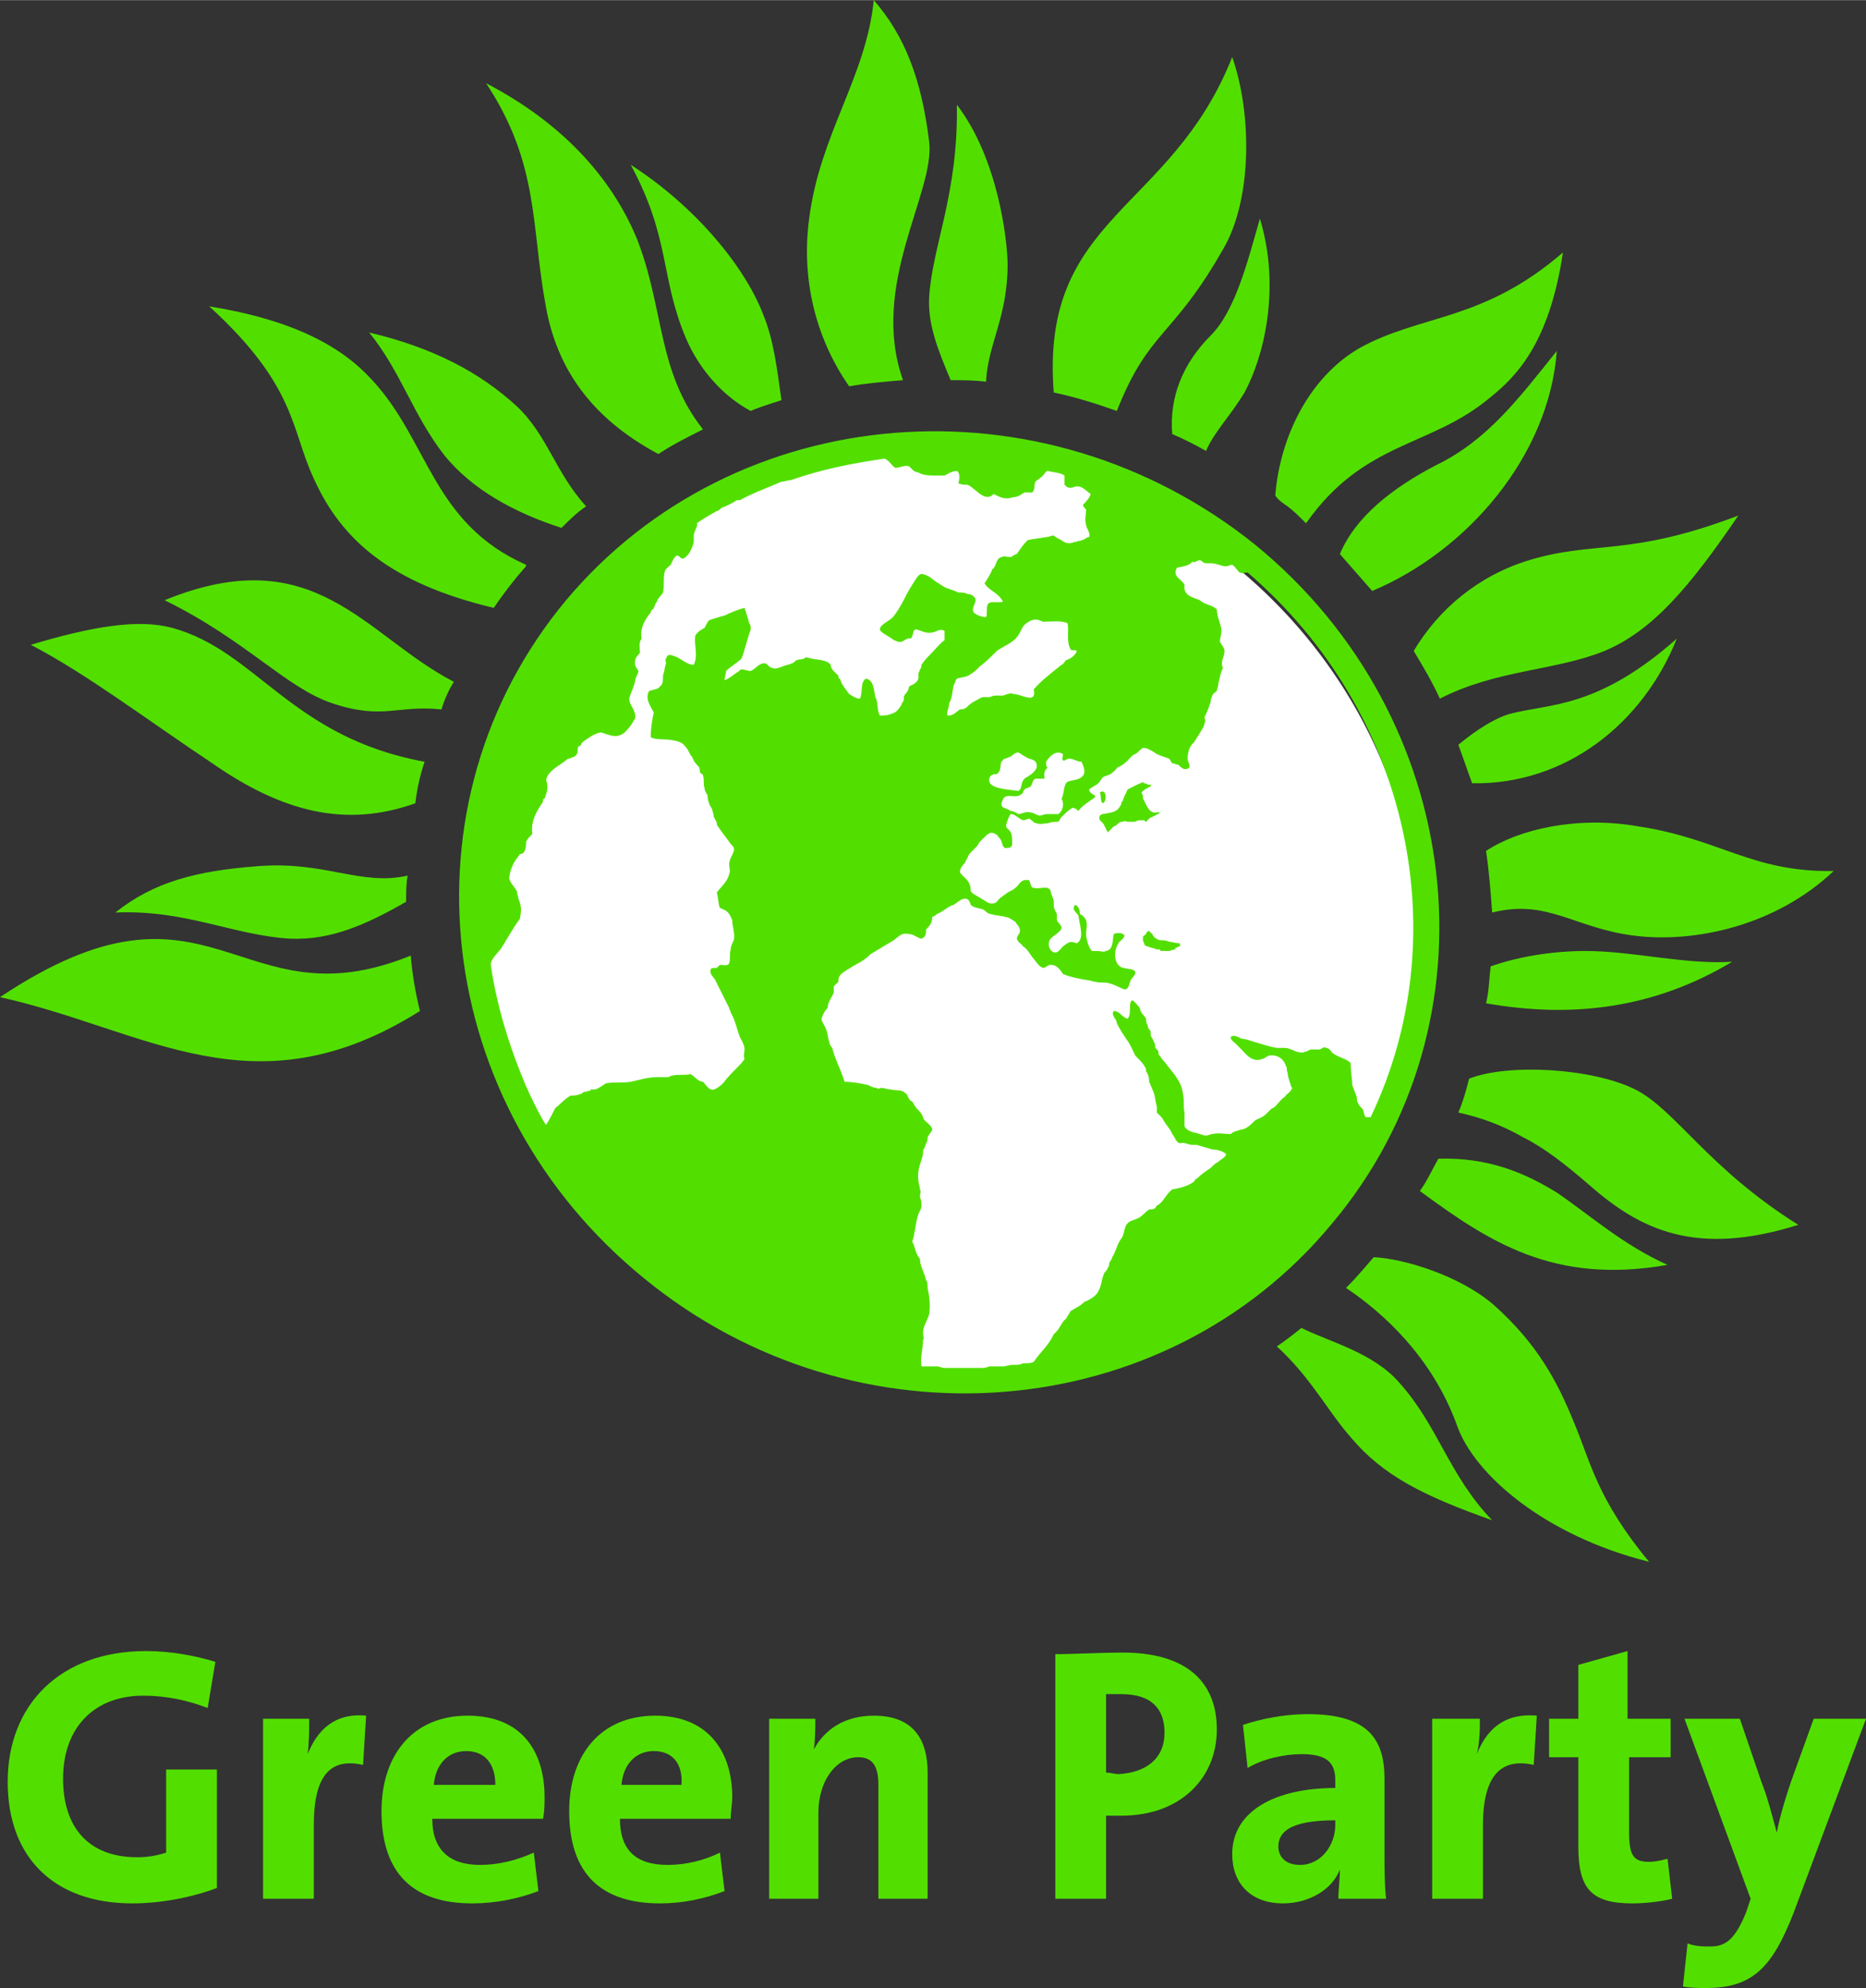 <?xml version="1.0" encoding="UTF-8"?>
<!DOCTYPE svg PUBLIC "-//W3C//DTD SVG 1.1//EN" "http://www.w3.org/Graphics/SVG/1.1/DTD/svg11.dtd">
<!-- Creator: CorelDRAW X7 -->
<svg xmlns="http://www.w3.org/2000/svg" xml:space="preserve" width="50mm" height="53.264mm" version="1.1" style="shape-rendering:geometricPrecision; text-rendering:geometricPrecision; image-rendering:optimizeQuality; fill-rule:evenodd; clip-rule:evenodd"
viewBox="0 0 1213 1292"
 xmlns:xlink="http://www.w3.org/1999/xlink">
 <rect x="0" y="0" width="1213" height="1292" fill="#333333" stroke="none"/>
 <defs>
  <style type="text/css">
   <![CDATA[
    .fil0 {fill:white}
    .fil1 {fill:#52df00;fill-rule:nonzero}
   ]]>
  </style>
 </defs>
 <g id="Layer_x0020_1">
  <g id="_1395200373200">
   <circle class="fil0" transform="matrix(0.357 0.331 -0.316 0.329 615.662 593.306)" r="643"/>
   <path class="fil1" d="M140 1080c-13,-4 -29,-7 -45,-7 -56,0 -90,35 -90,85 0,49 30,79 81,79 19,0 39,-4 55,-10l0 -77 -33 0 0 54c-6,2 -12,3 -19,3 -31,0 -48,-19 -48,-51 0,-34 21,-54 52,-54 15,0 29,3 42,8l5 -30zm98 35c-21,-2 -32,10 -38,25l0 0c1,-8 1,-17 1,-23l-30 0 0 117 33 0 0 -48c0,-31 10,-44 32,-39l2 -32zm116 53c0,-30 -15,-53 -50,-53 -36,0 -56,26 -56,62 0,41 21,60 59,60 15,0 30,-3 43,-8l-3 -25c-11,5 -23,8 -35,8 -20,0 -31,-10 -31,-30l72 0c1,-5 1,-10 1,-14zm-72 -8c1,-13 9,-22 21,-22 12,0 19,8 19,22l-40 0zm194 8c0,-30 -16,-53 -50,-53 -36,0 -56,26 -56,62 0,41 21,60 59,60 15,0 29,-3 42,-8l-3 -25c-10,5 -22,8 -34,8 -21,0 -31,-10 -31,-30l72 0c0,-5 1,-10 1,-14zm-72 -8c1,-13 9,-22 21,-22 12,0 19,8 18,22l-39 0zm199 74l0 -82c0,-20 -8,-37 -35,-37 -19,0 -32,9 -39,22l0 0c1,-6 1,-15 1,-20l-30 0 0 117 32 0 0 -56c0,-20 11,-36 26,-36 10,0 13,7 13,18l0 74 32 0zm188 -110c0,-32 -21,-50 -61,-50 -16,0 -31,1 -44,1l0 159 33 0 0 -54c4,0 7,0 10,0 39,0 62,-25 62,-56zm-34 2c0,17 -12,26 -30,27 -2,0 -5,-1 -8,-1l0 -51c3,0 7,0 10,0 20,0 28,10 28,25zm144 108c-1,-9 -1,-20 -1,-29l0 -49c0,-26 -11,-42 -50,-42 -15,0 -30,3 -42,7l3 28c10,-6 24,-9 35,-9 16,0 22,5 22,17l0 5c-39,0 -67,15 -67,43 0,19 12,32 33,32 17,0 32,-9 37,-22l0 1c0,5 -1,12 -1,18l31 0zm-33 -48c0,13 -9,26 -23,26 -9,0 -14,-5 -14,-12 0,-9 7,-17 37,-17l0 3zm131 -71c-22,-2 -33,10 -39,25l0 0c2,-8 2,-17 2,-23l-31 0 0 117 33 0 0 -48c0,-31 11,-44 33,-39l2 -32zm85 93c-4,1 -8,2 -12,2 -10,0 -13,-4 -13,-19l0 -49 27 0 0 -25 -28 0 0 -44 -32 9 0 35 -19 0 0 25 19 0 0 58c0,27 8,37 35,37 8,0 18,-1 26,-3l-3 -26zm129 -91l-34 0 -13 36c-4,11 -9,27 -11,38l0 0c-3,-11 -6,-23 -10,-33l-14 -41 -36 0 43 117 -3 9c-7,17 -13,22 -23,22 -5,0 -10,0 -15,-2l-3 28c5,1 11,1 15,1 30,0 43,-13 57,-49l47 -126zm-397 -763c137,112 160,310 50,441 -109,132 -310,148 -447,36 -138,-112 -161,-309 -51,-441 110,-131 310,-147 448,-36zm-173 153c0,6 14,6 19,7 3,-2 1,-5 4,-8 1,-1 2,-1 3,-2 2,-1 5,-4 5,-6 0,-5 -4,-4 -7,-6 -2,-1 -3,-2 -5,-3 -3,0 -3,2 -6,3 -2,1 -4,1 -4,2 -3,2 0,6 -4,9 -3,0 -5,1 -5,4zm10 11c-1,1 -2,3 -2,5 0,2 3,2 6,4 2,0 3,1 5,2 2,0 5,-2 8,-1 2,0 4,2 6,2 1,0 3,-1 5,-1 2,0 5,0 7,0 3,-2 4,-7 2,-10 2,-3 1,-9 4,-11 2,-1 7,-1 9,-3 3,-2 2,-6 0,-10 -3,0 -5,-2 -8,-2 -2,0 -3,2 -4,1 -1,-1 0,-2 0,-4 -5,-3 -9,2 -11,5 0,2 0,3 1,4 -3,2 -2,5 -2,7l-6 0c-2,1 -2,4 -3,5 -1,1 -3,1 -4,2 -1,1 -1,3 -2,3 -3,3 -8,0 -11,2zm-14 -65c1,0 3,0 4,0 1,0 2,-1 4,-1 2,0 3,0 5,0 3,-1 5,-2 7,-1 5,0 15,7 13,-3 5,-6 12,-11 18,-16 1,0 2,-2 3,-3 3,-1 6,-3 7,-6 -1,-1 -4,0 -4,-1 -3,-5 -1,-12 -2,-17 -4,-2 -11,-1 -16,-1 -2,-1 -5,-2 -7,-1 -1,0 -4,2 -5,3 -2,2 -3,6 -5,8 -3,4 -9,6 -13,9 -4,4 -7,7 -11,10 -2,2 -4,4 -6,5 -2,2 -6,2 -9,3 -1,1 -1,3 -2,4 -1,4 -1,9 -3,12 0,3 -2,6 -1,8 4,0 5,-2 8,-4 1,0 2,0 4,-1 1,-1 3,-3 5,-4 2,-1 5,-3 6,-3zm-98 228c2,8 6,15 8,22 5,0 10,1 15,2 2,1 4,2 6,2 1,1 2,0 3,0 2,0 4,1 6,1 4,1 7,0 9,2 2,1 2,3 3,4 0,1 1,1 2,2 1,1 1,2 2,3 1,2 3,3 4,5 1,1 1,3 2,4 1,1 5,4 5,6 0,1 -2,3 -3,5 0,1 0,3 -1,4 0,1 -1,2 -1,3 -1,1 -1,2 -1,4 -1,5 -4,10 -3,17 0,2 1,4 1,6 1,1 0,3 0,5 1,2 1,4 1,6 0,1 -1,3 -2,5 -2,6 -2,12 -4,18 2,3 2,8 5,11 0,5 3,9 4,14 1,1 1,3 1,5 1,5 2,11 1,17 -1,4 -4,8 -4,12 0,2 1,4 0,5 0,6 -2,11 -1,17l0 0c1,0 2,0 3,0 2,0 3,0 4,0 1,0 2,0 3,0 2,0 3,1 5,1 1,0 1,0 2,0 2,0 3,0 5,0 1,0 2,0 2,0 2,0 4,0 5,0l3 0c1,0 3,0 5,0l2 0c1,0 3,0 5,-1l2 0c2,0 4,0 6,0l1 0c2,0 4,-1 6,-1l1 0c2,0 4,0 6,-1l1 0c2,0 4,0 6,-1 4,-6 10,-11 13,-18 4,-3 5,-8 8,-10 1,-2 2,-3 3,-5 3,-2 6,-3 9,-6 3,-1 8,-4 9,-7 2,-3 2,-8 4,-12 1,-1 2,-2 2,-3 1,-1 1,-2 1,-3 1,-2 2,-3 2,-4 2,-3 3,-7 4,-9 1,-2 2,-3 3,-5 1,-3 1,-6 3,-8 2,-2 4,-2 6,-3 3,-1 5,-4 8,-6 1,0 3,0 4,-1 0,0 1,-2 2,-2 4,-3 5,-7 9,-10 5,-1 10,-2 14,-5 1,-1 1,-2 2,-2 3,-3 6,-5 9,-7 2,-2 3,-3 5,-4 2,-2 5,-3 5,-5 -2,-2 -6,-3 -9,-3 -3,-1 -7,-2 -10,-3 -1,0 -2,0 -3,0 -3,0 -5,-2 -8,-1 -3,-1 -3,-4 -5,-6 -1,-3 -4,-6 -5,-8 -1,-1 -1,-2 -2,-3 -1,-1 -2,-2 -3,-3 0,-1 0,-3 0,-4 -1,-3 -1,-6 -2,-9 -1,-2 -2,-5 -3,-7 0,-1 0,-3 -1,-5 0,-1 -1,-1 -1,-2 0,-1 0,-2 -1,-3 -1,-2 -3,-4 -6,-7 -2,-4 -3,-7 -6,-11 -2,-3 -4,-6 -6,-10 0,-3 -4,-5 -2,-8 4,0 5,4 9,5 3,-3 0,-10 3,-12 2,1 3,3 5,5 0,3 3,5 4,7 0,1 0,3 1,4 0,2 1,3 2,4 0,1 0,2 0,3 1,2 2,3 2,4 1,1 1,3 1,4 1,1 1,1 2,2 0,1 0,3 1,3 1,2 2,3 3,4 5,7 11,12 12,21 1,4 0,8 1,12 0,3 0,5 0,9 1,2 3,3 6,4 2,0 6,2 8,2 1,0 3,-1 4,-1 4,-1 8,0 12,0 1,-1 3,-2 4,-2 2,-1 5,-1 6,-2 2,-1 4,-3 6,-5 2,-1 5,-2 7,-4 1,-1 2,-2 3,-3 1,-1 2,-1 3,-2 2,-2 4,-5 6,-6 1,-2 4,-3 5,-6 0,0 -1,-1 -1,-2 -1,-3 -2,-6 -2,-8 -1,-2 0,-3 -1,-4 -1,-4 -5,-8 -11,-7 -1,0 -3,2 -4,2 -7,3 -11,-3 -14,-6 -1,-1 -3,-3 -4,-4 -1,-1 -3,-2 -3,-4 2,-2 5,0 7,1 2,0 5,1 8,2 4,1 9,3 15,4 1,0 3,0 5,0 4,0 7,3 11,3 2,0 4,-1 6,-2 2,0 4,0 6,0 2,-1 3,-2 4,-1 2,0 3,2 4,3 3,3 10,4 12,7 0,5 1,10 1,14 1,3 2,5 3,8 0,2 0,3 1,4 0,1 2,3 3,4 1,3 1,5 2,5 1,0 2,0 3,0 56,-117 26,-263 -80,-354 -2,0 -4,1 -5,0 -1,0 -3,-4 -5,-5 -1,0 -3,1 -4,1 -3,0 -6,-2 -10,-2 -1,0 -2,0 -3,0 -2,0 -3,-2 -4,-2 -2,0 -3,2 -5,1 -2,3 -7,3 -10,4 -3,6 3,7 5,11 -1,7 5,8 10,10 3,3 8,3 11,6 0,5 3,10 3,14 0,2 -1,5 -1,7 1,2 3,4 3,6 0,4 -3,7 -1,11 -2,4 -2,7 -3,10 0,2 -1,4 -1,5 -1,1 -2,1 -3,3 0,1 -1,2 -1,4 0,1 -1,2 -1,3 -1,3 -2,5 -3,7 0,1 1,2 0,4 0,2 -3,6 -4,8 -1,1 -1,2 -2,3 -1,2 -2,2 -3,4 -1,1 -2,5 -2,8 0,2 2,4 1,6 -3,2 -5,0 -7,-2 -1,0 -3,-1 -4,-1 -1,-1 -1,-2 -2,-3 -3,-1 -6,-2 -8,-3 -3,-2 -6,-4 -9,-4 -2,1 -3,3 -5,4 -3,1 -4,4 -7,6 -1,1 -3,2 -5,3 -1,2 -3,3 -4,4 -2,1 -3,1 -5,2 -1,1 -2,3 -3,4 -1,1 -5,3 -6,4 0,3 4,3 4,5 -4,3 -8,5 -11,9 -1,-1 -2,-2 -4,-2 -3,2 -5,4 -7,6 -1,1 -1,2 -2,3 -2,0 -4,0 -7,1 -2,0 -5,1 -7,0 -2,0 -3,-2 -5,-3 -1,0 -2,1 -4,1 -3,-1 -5,-4 -8,-4 -1,1 -3,6 -3,8 0,1 3,3 3,4 1,2 1,5 1,6 0,2 0,4 -3,4 -4,1 -3,-4 -5,-6 -1,-1 -2,-3 -3,-3 -3,-2 -5,0 -7,2 -1,1 -2,2 -3,3 -1,1 -1,2 -2,3 -1,1 -3,3 -4,4 -2,2 -2,4 -3,5 -1,3 -4,4 -4,8 3,4 7,5 7,12 1,2 4,3 7,5 2,1 5,4 8,3 2,0 3,-3 5,-4 1,-1 3,-2 4,-3 2,-1 4,-2 5,-3 3,-2 3,-6 9,-5 1,2 1,5 3,5 5,1 9,-2 11,2 0,2 2,5 2,7 0,1 0,2 0,3 0,1 1,3 2,5 0,1 0,3 0,4 1,2 3,3 3,5 0,3 -8,6 -8,9 -1,3 1,7 4,7 2,0 3,-2 5,-4 3,-2 4,-4 9,-2 5,-3 2,-11 1,-18 -1,-2 -5,-4 -2,-7 2,1 3,3 3,6 2,1 3,2 4,4 1,3 0,6 0,9 0,3 2,10 4,11 1,0 2,0 4,0 1,0 3,1 5,0 5,-1 4,-7 5,-11 2,-1 6,-1 7,1 -1,3 -3,3 -4,5 -3,5 -3,12 1,15 2,2 10,1 10,4 0,2 -2,3 -3,5 -1,2 -1,6 -4,6 -3,-1 -6,-3 -10,-4 -3,-1 -6,0 -9,-1 -2,0 -3,-1 -5,-1 -6,-1 -11,-2 -16,-4 -2,-3 -4,-6 -8,-6 -2,0 -3,2 -5,2 -3,-1 -5,-5 -7,-7 -2,-3 -4,-6 -6,-7 -1,-2 -3,-2 -4,-5 0,-2 2,-3 2,-5 0,-3 -2,-4 -3,-6 -2,-1 -4,-3 -6,-3 -3,-1 -7,-1 -10,-2 -2,0 -3,-2 -5,-3 -3,-1 -6,-1 -8,-3 -2,-8 -8,-2 -11,0 -4,1 -6,4 -11,6 -1,1 -1,1 -3,2 0,4 -2,6 -4,8 0,2 0,5 -3,6 -2,0 -5,-3 -8,-3 -5,-1 -6,1 -10,4 -5,3 -10,6 -15,9 -3,3 -6,5 -10,7 -3,2 -9,5 -10,7 -1,1 -1,3 -1,4 -1,1 -2,2 -3,3 0,2 0,3 0,4 -1,3 -4,6 -4,10 -2,2 -3,4 -4,7 0,2 2,4 3,7 1,2 1,5 2,8 0,1 1,3 2,4zm-199 25l1 2c1,3 10,21 12,23 2,-3 4,-7 6,-11 3,-2 6,-6 10,-8 2,0 4,0 6,-1 1,0 2,-1 2,-1 1,-1 2,0 3,-1 1,0 2,0 2,-1 1,0 3,0 3,0 3,-1 5,-3 7,-4 5,-1 10,0 16,-1 5,-1 11,-3 17,-3 2,0 5,0 7,0 1,0 2,-1 3,-1 4,-1 8,0 12,-1 3,2 5,5 8,5 2,2 4,6 7,5 1,0 4,-2 6,-4 3,-4 6,-7 9,-10 2,-2 4,-4 5,-6 -1,-2 0,-4 0,-6 0,-3 -2,-6 -3,-8 -2,-5 -3,-11 -6,-16 0,-1 -1,-2 -1,-3 -3,-6 -6,-12 -9,-18 -1,-2 -4,-4 -3,-7 0,-1 2,-1 4,-1 1,-1 1,-1 2,-2 2,0 5,1 6,-1 1,-3 0,-6 1,-9 0,-2 1,-4 2,-6 1,-4 -1,-9 -1,-13 -2,-5 -3,-6 -8,-8 -1,-2 -1,-6 -2,-10 2,-3 7,-7 8,-12 1,-2 0,-4 0,-6 0,-5 4,-8 3,-11 0,-1 -2,-2 -3,-4 -3,-4 -6,-8 -8,-11 0,-1 0,-2 -1,-3 0,-1 -1,-2 -1,-2 0,-2 -1,-4 -1,-5 -1,-2 -2,-3 -2,-4 -1,-2 -1,-4 -1,-5 -1,-2 -2,-3 -2,-5 -1,-2 0,-5 -1,-8 0,-1 -1,-1 -2,-2 0,-1 0,-3 -1,-4 -1,-1 -3,-3 -4,-6 -1,-1 -2,-3 -3,-5 -3,-4 -4,-5 -10,-6 -5,-1 -11,0 -14,-2 0,-5 1,-12 2,-16 -2,-4 -6,-9 -3,-14 3,-1 6,-1 7,-3 2,-1 2,-4 2,-7 1,-3 1,-5 2,-8 0,-1 -1,-2 0,-3 1,-4 4,-2 7,-1 4,2 7,5 11,5 3,-6 0,-13 1,-19 1,-2 4,-4 6,-5 1,-2 2,-4 3,-5 3,-1 6,-2 10,-3 4,-2 9,-4 13,-5 1,3 2,6 3,10 1,1 1,2 1,4 0,1 -1,2 -1,3 -2,6 -3,11 -5,16 -3,3 -7,5 -10,8 0,2 -1,4 -1,6 3,-1 5,-3 8,-5 2,-1 2,-2 3,-2 2,0 4,1 6,1 3,-1 5,-5 9,-5 2,0 3,3 5,3 2,1 4,0 7,-1 2,-1 4,-1 6,-2 1,0 2,-2 3,-2 2,-1 4,0 6,-2 5,2 13,1 16,5 0,3 3,5 5,7 0,1 0,2 1,2 1,4 4,7 6,10 2,1 4,3 7,3 2,-4 0,-11 4,-13 5,1 5,7 6,12 2,3 1,9 3,12 2,0 5,0 7,-1 4,-1 5,-3 7,-6 0,-1 1,-2 1,-2 1,-1 0,-3 1,-4 0,-1 1,-1 2,-3 0,0 1,-2 1,-3 2,-1 5,-2 6,-5 0,-1 0,-2 0,-3 0,-1 1,-2 1,-3 1,-1 1,-2 1,-3 2,-3 4,-5 6,-7 3,-3 6,-7 9,-9 0,-2 0,-5 0,-6 -3,-2 -6,1 -8,1 -5,1 -8,-2 -11,-2 -2,1 -1,4 -3,6 -3,-1 -5,3 -8,2 -1,0 -2,-1 -3,-1 -2,-2 -9,-5 -9,-7 0,-2 2,-3 3,-4 3,-2 5,-3 7,-6 5,-7 7,-13 11,-19 2,-3 4,-7 6,-7 3,0 7,3 8,4 3,2 6,4 8,5 3,1 6,2 8,3 2,0 4,0 6,1 2,0 4,1 5,3 1,3 -3,6 -1,9 2,2 6,3 8,3 1,-2 0,-6 1,-8 1,-3 7,-1 10,-2 -3,-6 -9,-7 -12,-12 2,-3 4,-6 5,-9 3,-2 2,-7 6,-8 2,-1 4,0 6,0 2,-1 3,-2 4,-2 2,-3 4,-6 7,-9 4,-1 7,-1 12,-2 2,0 3,-1 5,-1 1,1 3,2 5,3 1,1 3,2 5,2 2,0 3,-1 5,-1 1,-1 2,0 3,-1 2,0 3,-2 5,-2 1,-3 -2,-6 -2,-8 -1,-3 0,-7 0,-10 -1,-1 -2,-2 -2,-3 2,-2 4,-4 5,-7 -3,-2 -5,-5 -9,-5 -1,0 -3,1 -4,1 -2,0 -3,-1 -4,-2l0 -6c-3,-2 -7,-2 -11,-3 -1,0 -2,2 -3,3 -2,2 -4,3 -5,4 -1,3 0,5 -2,7 -2,0 -3,0 -5,0 -2,1 -4,3 -7,3 -6,2 -9,0 -13,-2 -6,6 -12,-4 -17,-6 -2,0 -4,0 -6,-1 1,-3 1,-7 -1,-8 -3,0 -6,2 -8,3 -2,0 -3,0 -5,0 -4,0 -9,0 -12,-2 -1,0 -3,-1 -3,-1 -1,-1 -2,-2 -3,-3 -3,-1 -6,1 -9,1 -2,-1 -4,-5 -7,-6 -21,3 -41,7 -61,14 -2,0 -4,1 -6,1 -9,4 -18,7 -27,12l-2 0c-3,2 -7,4 -10,5 -1,1 -2,2 -3,2 -5,3 -9,5 -13,8 1,2 -2,5 -2,8 0,2 0,3 0,4 -1,5 -4,10 -7,11 -2,0 -2,-2 -4,-2 -2,1 -3,4 -4,6 -1,1 -4,3 -4,5 -1,4 0,8 -1,13 -1,2 -3,3 -4,6 -1,1 -1,2 -2,4 0,1 -2,1 -2,3 -4,5 -7,10 -6,17 -2,3 -1,6 -1,9 -1,2 -3,3 -3,5 -1,4 1,5 2,7 0,2 -2,4 -2,6 -1,5 -3,8 -4,12 0,4 4,7 4,12 0,1 -1,2 -2,4 -2,3 -3,4 -5,6 -5,4 -9,2 -15,0 -2,0 -4,1 -6,2 -3,2 -5,3 -7,5 0,1 -1,2 -2,2 -1,2 0,4 -1,5 -1,2 -3,2 -5,3 -1,0 -2,1 -2,1 -5,4 -12,7 -13,13 2,5 0,9 -1,12 -1,0 -1,1 -1,2 -4,6 -8,12 -7,21 -2,2 -3,3 -4,5 0,5 -1,8 -4,8 -2,3 -4,5 -5,8 -1,2 -2,6 -2,8 1,3 3,5 5,8 0,2 1,4 1,5 2,5 2,7 1,13 -3,4 -6,9 -9,14 -1,2 -2,3 -3,5 -2,3 -7,7 -7,11 4,27 12,53 23,79zm373 -191c4,-3 5,5 2,7 -2,-1 -1,-5 -2,-7zm7 24c0,0 1,-1 2,-2 1,0 2,-1 3,-2 1,-1 2,-1 3,-1l0 0c1,-1 2,0 3,0 0,0 1,0 1,0 1,0 2,0 4,0 1,-1 3,-1 4,-1l0 0c1,0 1,0 2,0l0 0c0,1 1,1 1,1l0 0c0,0 1,-1 2,-2l0 0c0,0 1,-1 2,-1l0 0c1,-1 2,-1 2,-1l0 0c1,-1 2,-1 2,-1 1,-1 1,-2 2,-2 -1,1 -3,1 -5,1l0 0c-4,-1 -5,-6 -7,-9 0,-1 0,-2 0,-2l-1 -2 1 -1c1,-1 3,-2 5,-3l0 0c0,-1 1,-1 1,-1 -1,0 -1,0 -2,0 -1,0 -2,-1 -3,-1 -1,0 -1,-1 -1,-1l0 0c-1,1 -2,1 -4,2 -2,1 -4,2 -6,3 -1,2 -1,3 -2,4l0 0c0,1 -1,2 -1,3 0,0 0,1 -1,1 0,1 0,2 -1,3 -2,4 -6,4 -11,5 0,0 -1,0 -2,1 -1,2 0,3 1,4 1,1 2,2 2,3 1,1 1,2 1,2l0 0c1,1 1,2 1,2l0 0c0,0 1,-1 2,-2l0 0zm27 68c-1,-1 -2,-2 -2,-2 -1,0 -2,1 -2,2 -1,1 -2,1 -2,2 0,1 0,1 0,2 0,1 1,2 1,3 0,0 1,1 2,1 2,1 4,1 6,2 0,0 1,0 2,0l0 0c0,0 0,1 1,1 2,0 4,0 5,0l0 0c1,0 2,-1 4,-1l0 0 0 -1c1,0 2,-1 3,-1 0,-1 0,-1 0,-2l0 0c-3,0 -5,-1 -7,-1l0 0c-2,-1 -4,-1 -6,-1l0 0c-3,-1 -4,-2 -5,-4zm-479 -85c-45,16 -86,6 -132,-26 -42,-28 -83,-59 -118,-77 40,-12 70,-17 92,-11 55,15 77,71 164,87 -3,9 -5,18 -6,27zm-134 -323c55,9 86,26 106,48 37,40 39,93 100,120 0,1 0,1 -1,2 -7,8 -14,17 -20,26 -67,-16 -99,-44 -117,-84 -15,-32 -11,-60 -68,-112zm-61 394c25,-20 53,-27 91,-30 45,-4 68,13 99,6 -1,5 -1,11 -1,17 -26,15 -49,25 -75,24 -37,-2 -68,-19 -114,-17zm165 -377c42,10 72,26 96,48 20,19 25,43 45,65 -6,4 -11,9 -16,14 -31,-10 -58,-25 -76,-47 -21,-27 -28,-54 -49,-80zm33 441c-108,68 -178,12 -273,-9 138,-92 154,19 267,-27 1,12 3,24 6,36zm14 -196c-29,-3 -38,7 -71,-4 -30,-10 -56,-41 -109,-67 98,-40 130,23 188,53 -3,5 -6,11 -8,18zm543 414c22,20 33,42 48,59 21,25 47,38 92,54 -28,-29 -35,-61 -60,-89 -17,-20 -46,-27 -64,-36 -5,4 -10,8 -16,12zm45 -38c24,16 56,45 72,89 11,32 57,72 125,89 -34,-41 -38,-65 -49,-91 -11,-27 -24,-51 -52,-76 -22,-19 -58,-30 -78,-31 -6,7 -12,14 -18,20zm48 -63c45,33 87,61 161,48 -29,-13 -50,-32 -72,-47 -21,-13 -45,-23 -77,-22 -4,7 -7,14 -12,21zm34 -265c61,1 111,-39 133,-94 -52,46 -83,42 -109,49 -13,4 -27,15 -33,20 3,8 6,17 9,25zm55 -281c-24,30 -45,58 -78,74 -29,15 -53,34 -63,58 7,8 14,16 21,24 62,-26 115,-88 120,-156zm4 -64c-52,45 -92,40 -132,62 -33,19 -52,58 -55,96 2,3 5,5 8,7 4,3 8,7 12,11 38,-54 81,-49 120,-82 16,-13 38,-34 47,-94zm-50 488c57,10 110,3 160,-27 -30,2 -65,-7 -95,-7 -23,0 -45,4 -62,10 -1,8 -1,16 -3,24zm164 -317c-71,27 -93,16 -136,29 -33,10 -59,32 -75,59 6,10 12,20 17,31 37,-19 75,-18 107,-31 31,-13 55,-41 87,-88zm-160 258c36,-9 53,10 92,15 39,5 92,-6 130,-42 -53,1 -74,-21 -127,-29 -40,-7 -78,2 -99,16 2,13 3,27 4,40zm-22 130c14,3 28,8 42,16 14,7 28,18 43,31 33,29 69,47 136,26 -59,-37 -80,-75 -106,-88 -28,-14 -83,-17 -108,-7 -2,8 -4,15 -7,22zm-632 -669c48,25 81,60 98,101 18,46 13,86 43,124 -10,5 -20,10 -29,16 -45,-24 -66,-57 -73,-95 -10,-53 -4,-93 -39,-146zm94 53c42,27 74,66 86,97 7,17 9,35 12,56 -6,2 -13,4 -20,7 -17,-9 -33,-26 -42,-47 -17,-40 -10,-65 -36,-113zm158 -107c20,23 31,51 36,92 4,33 -39,93 -17,155 -12,1 -24,2 -35,4 -23,-33 -31,-72 -26,-109 7,-55 37,-92 42,-142zm87 172c0,34 -13,52 -14,76 -8,-1 -15,-1 -23,-1 -8,-19 -15,-36 -14,-54 2,-33 19,-67 18,-125 27,35 33,89 33,104zm30 83c-9,-115 76,-117 116,-218 13,37 13,93 -6,125 -33,58 -48,52 -69,105 -14,-5 -27,-9 -41,-12zm99 38c5,-12 16,-23 25,-38 12,-22 24,-67 10,-113 -8,28 -16,60 -32,76 -18,18 -27,40 -25,64 7,3 15,7 22,11z"/>
  </g>
 </g>
</svg>
